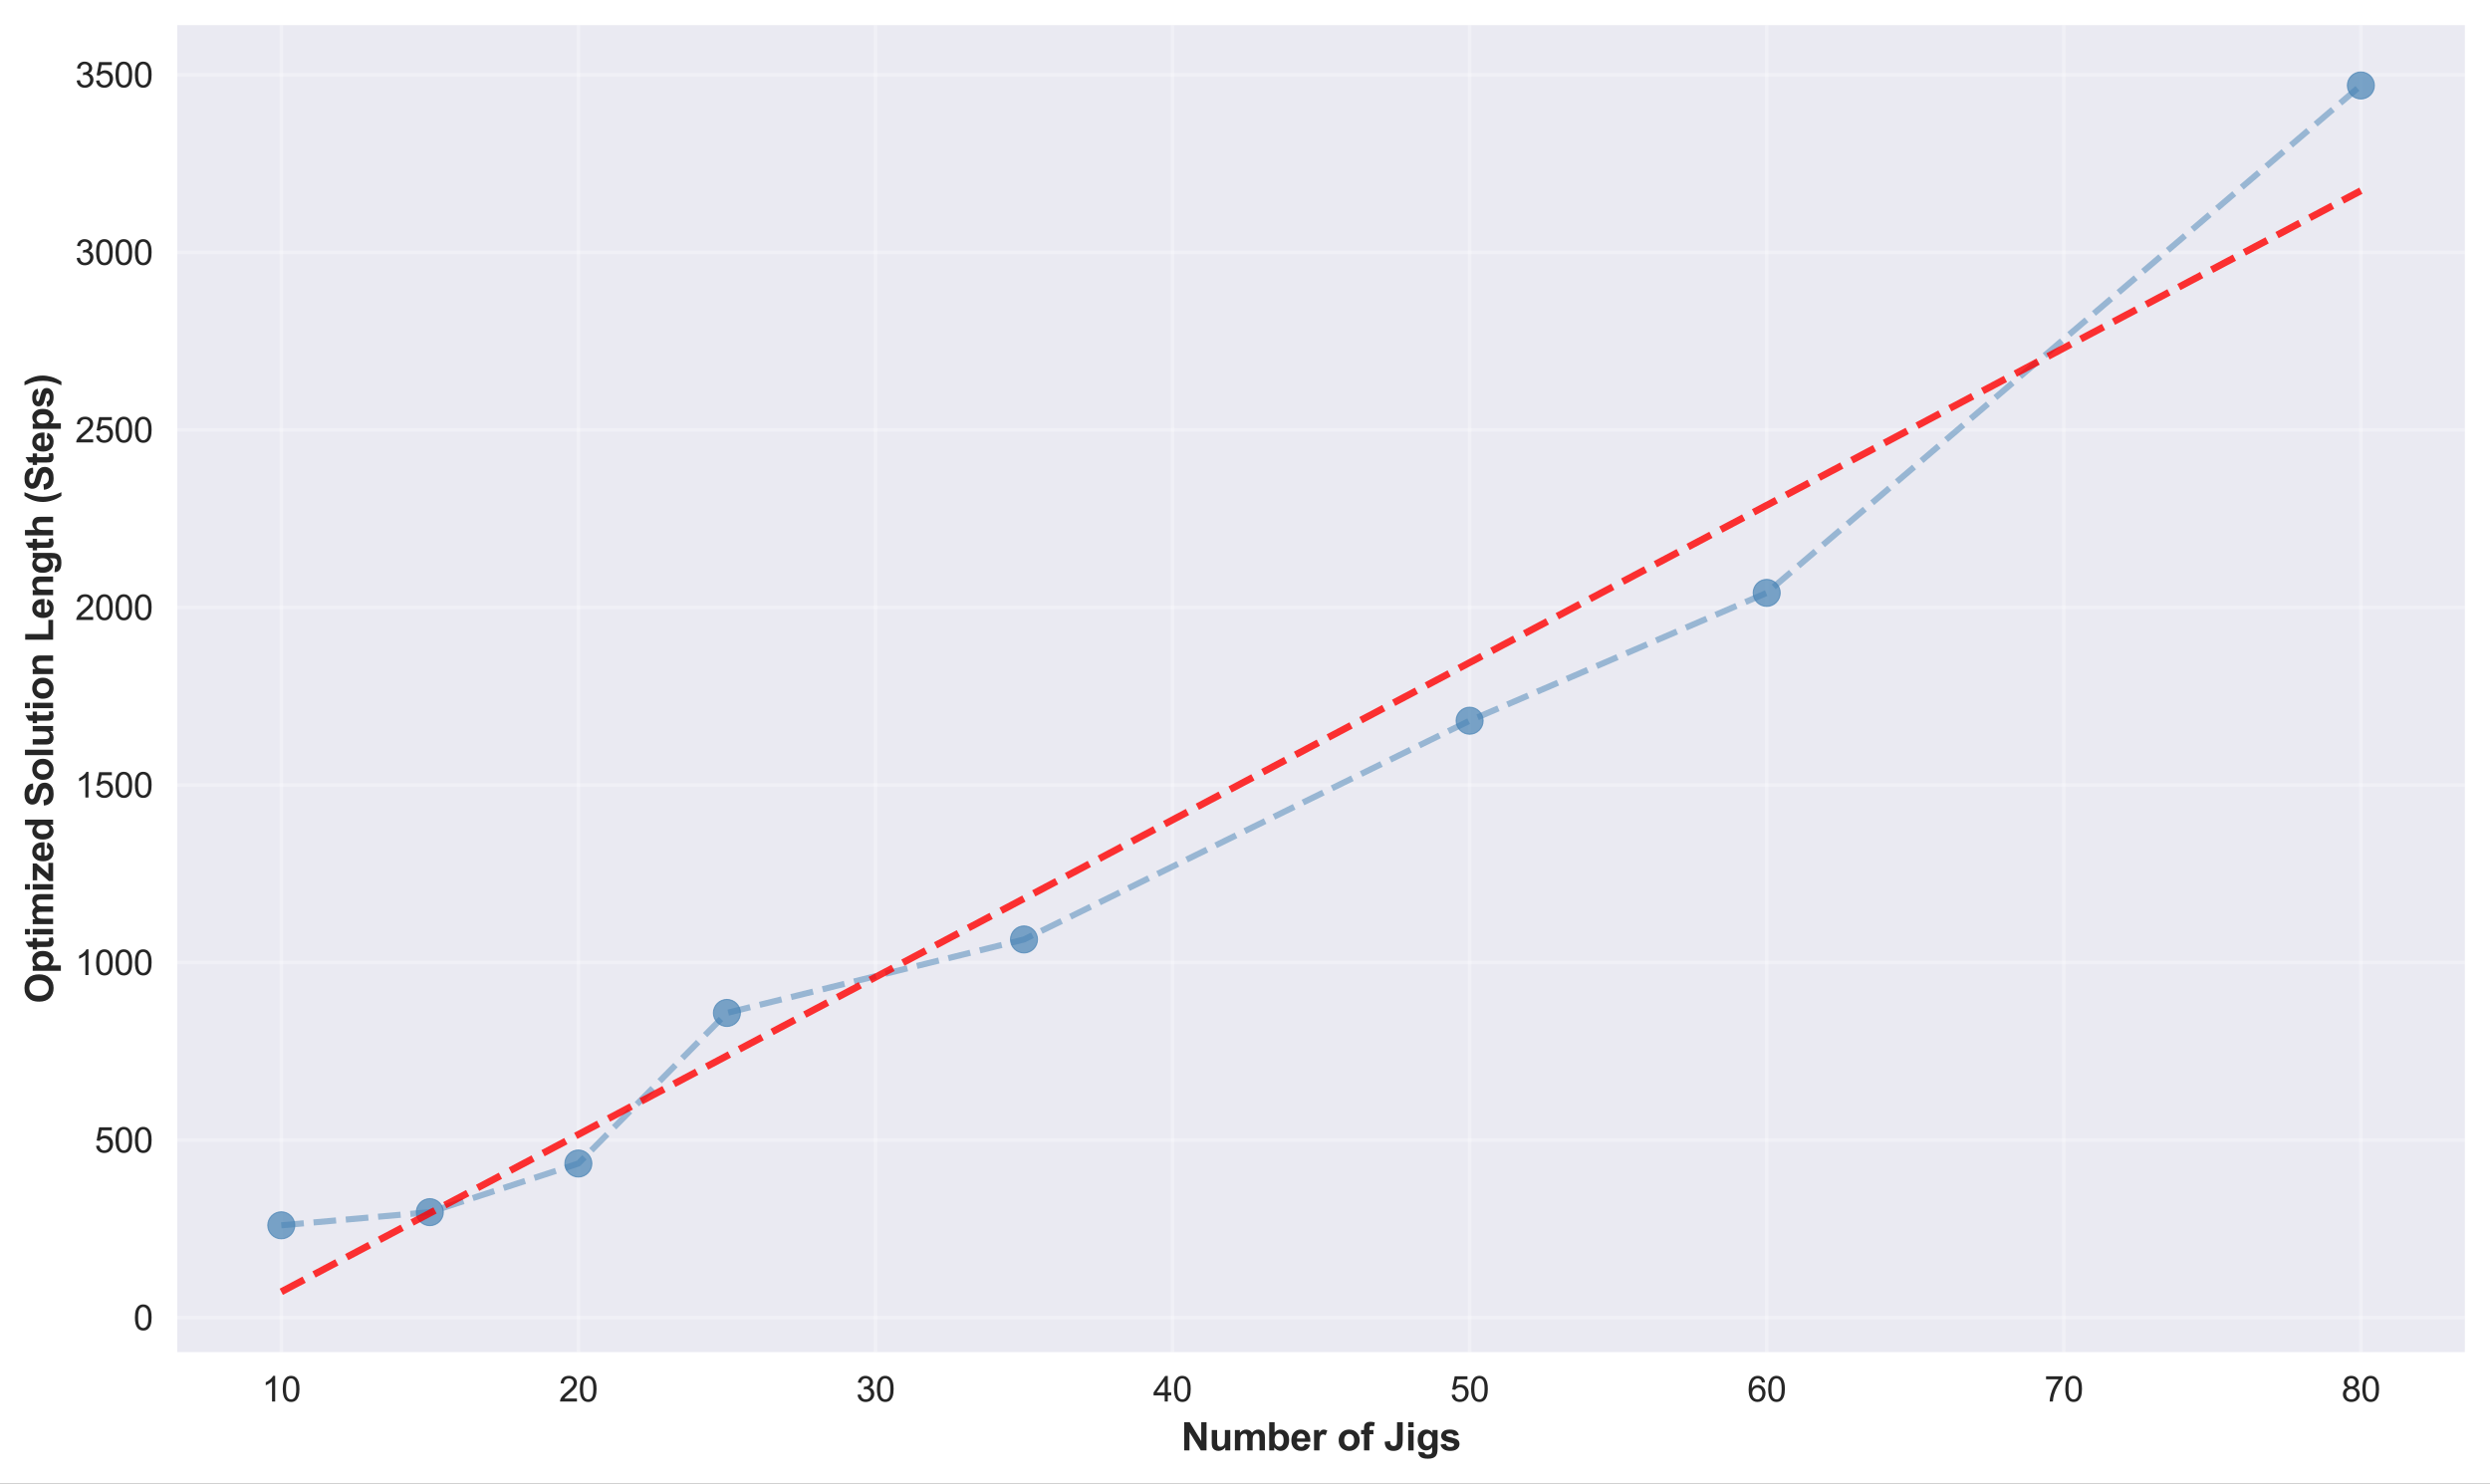<svg width="950.622" height="566.438" viewBox="0 0 712.967 424.828" xmlns="http://www.w3.org/2000/svg" xmlns:xlink="http://www.w3.org/1999/xlink" stroke-linejoin="round" overflow="hidden"><rect x="0" y="0" width="712.967" height="424.828" fill="#333333" stroke="none"/><defs></defs><defs><clipPath id="p48a4453441"><rect x="50.767" y="7.2" width="655" height="379.96"/></clipPath></defs><g id="figure_1"><g id="patch_1"><path d="M0 424.828 712.967 424.828 712.967 0 0 0Z" fill="#FFFFFF"/></g><g id="axes_1"><g id="patch_2"><path d="M50.767 387.16 705.767 387.16 705.767 7.2 50.767 7.2Z" fill="#EAEAF2"/></g><g id="matplotlib.axis_1"><g id="xtick_1"><g id="line2d_1"><path d="M80.539 387.16 80.539 7.2" stroke="#FFFFFF" stroke-linecap="round" stroke-opacity="0.3" fill="none" clip-path="url(#p48a4453441)"/></g><g id="line2d_2"></g><g id="text_1"><g fill="#262626" transform="matrix(0.1 0 0 -0.1 74.978 401.318)"><defs><path d="M2384 0 1822 0 1822 3584C1686.67 3455.33 1509 3326.33 1289 3197 1069 3067.67 871.667 2970.67 697 2906L697 3450C1011.67 3598 1286.67 3777 1522 3987 1757.33 4197.67 1924 4402 2022 4600L2384 4600 2384 0Z" id="ArialMT-31" transform="scale(0.016 0.016)"/><path d="M266 2259C266 2801 321.667 3237 433 3567 544.333 3897.67 709.667 4152.33 929 4331 1149 4510.33 1425.67 4600 1759 4600 2005 4600 2220.67 4550.33 2406 4451 2591.33 4352.33 2744.33 4209.67 2865 4023 2986.33 3837 3081.33 3610 3150 3342 3218.67 3074.67 3253 2713.67 3253 2259 3253 1721.67 3197.67 1288 3087 958 2977 628 2812 372.667 2592 192 2372.67 12 2095-78 1759-78 1317.67-78 971 80.333 719 397 417 778.333 266 1399 266 2259ZM844 2259C844 1507 932 1006.33 1108 757 1284 508.333 1501 384 1759 384 2017.67 384 2235 509 2411 759 2587 1009 2675 1509 2675 2259 2675 3013.67 2587 3514.67 2411 3762 2235 4010 2015.67 4134 1753 4134 1495 4134 1288.67 4024.67 1134 3806 940.667 3527.33 844 3011.67 844 2259Z" id="ArialMT-30" transform="scale(0.016 0.016)"/></defs><use width="100%" height="100%" xlink:href="#ArialMT-31"></use><use width="100%" height="100%" xlink:href="#ArialMT-30" transform="translate(55.615 0)"></use></g></g></g><g id="xtick_2"><g id="line2d_3"><path d="M165.604 387.16 165.604 7.2" stroke="#FFFFFF" stroke-linecap="round" stroke-opacity="0.3" fill="none" clip-path="url(#p48a4453441)"/></g><g id="line2d_4"></g><g id="text_2"><g fill="#262626" transform="matrix(0.1 0 0 -0.1 160.043 401.318)"><defs><path d="M3222 541 3222 0 194 0C190 135.333 211.667 265.667 259 391 336.333 597 459.667 800 629 1000 799 1200 1044.67 1431.33 1366 1694 1864 2102 2200.33 2425.33 2375 2664 2550.33 2902.67 2638 3128.33 2638 3341 2638 3563.67 2558 3751.33 2398 3904 2238.67 4057.33 2031 4134 1775 4134 1504.33 4134 1287.67 4052.67 1125 3890 962.333 3728 880 3503.33 878 3216L300 3275C339.333 3706.33 488 4035 746 4261 1004.67 4487 1352 4600 1788 4600 2227.33 4600 2575 4478 2831 4234 3087.67 3990.67 3216 3688.67 3216 3328 3216 3144.67 3178.33 2964.33 3103 2787 3028.33 2610.33 2904 2424 2730 2228 2556 2032 2267 1763.33 1863 1422 1525 1138.67 1308 946.333 1212 845 1116.67 744.333 1037.67 643 975 541L3222 541Z" id="ArialMT-32" transform="scale(0.016 0.016)"/></defs><use width="100%" height="100%" xlink:href="#ArialMT-32"></use><use width="100%" height="100%" xlink:href="#ArialMT-30" transform="translate(55.615 0)"></use></g></g></g><g id="xtick_3"><g id="line2d_5"><path d="M250.669 387.16 250.669 7.2" stroke="#FFFFFF" stroke-linecap="round" stroke-opacity="0.3" fill="none" clip-path="url(#p48a4453441)"/></g><g id="line2d_6"></g><g id="text_3"><g fill="#262626" transform="matrix(0.1 0 0 -0.1 245.108 401.318)"><defs><path d="M269 1209 831 1284C895.667 965.333 1005.67 735.667 1161 595 1316.33 454.333 1505.33 384 1728 384 1992.67 384 2216 475.667 2398 659 2580.67 842.333 2672 1069.67 2672 1341 2672 1599 2587.67 1811.67 2419 1979 2250.33 2147 2035.67 2231 1775 2231 1669 2231 1536.67 2210.33 1378 2169L1441 2663C1478.33 2658.33 1508.33 2656 1531 2656 1771 2656 1986.67 2718.33 2178 2843 2370 2968.33 2466 3161.33 2466 3422 2466 3628 2396 3798.67 2256 3934 2116.67 4070 1936.67 4138 1716 4138 1497.33 4138 1315 4069 1169 3931 1023 3793.67 929.333 3587.67 888 3313L325 3413C393.667 3789.67 549.667 4081.67 793 4289 1037 4496.33 1340.33 4600 1703 4600 1953 4600 2183 4546.33 2393 4439 2603.67 4331.67 2764.67 4185.33 2876 4000 2988 3814.67 3044 3617.67 3044 3409 3044 3211.67 2990.67 3031.67 2884 2869 2778 2706.33 2621 2577 2413 2481 2683.67 2419 2894 2289.33 3044 2092 3194 1895.33 3269 1649 3269 1353 3269 953 3123 614 2831 336 2539.67 58 2171-81 1725-81 1323-81 989 38.667 723 278 457.667 518 306.333 828.333 269 1209Z" id="ArialMT-33" transform="scale(0.016 0.016)"/></defs><use width="100%" height="100%" xlink:href="#ArialMT-33"></use><use width="100%" height="100%" xlink:href="#ArialMT-30" transform="translate(55.615 0)"></use></g></g></g><g id="xtick_4"><g id="line2d_7"><path d="M335.734 387.16 335.734 7.2" stroke="#FFFFFF" stroke-linecap="round" stroke-opacity="0.3" fill="none" clip-path="url(#p48a4453441)"/></g><g id="line2d_8"></g><g id="text_4"><g fill="#262626" transform="matrix(0.1 0 0 -0.1 330.173 401.318)"><defs><path d="M2069 0 2069 1097 81 1097 81 1613 2172 4581 2631 4581 2631 1613 3250 1613 3250 1097 2631 1097 2631 0 2069 0ZM2069 1613 2069 3678 634 1613 2069 1613Z" id="ArialMT-34" transform="scale(0.016 0.016)"/></defs><use width="100%" height="100%" xlink:href="#ArialMT-34"></use><use width="100%" height="100%" xlink:href="#ArialMT-30" transform="translate(55.615 0)"></use></g></g></g><g id="xtick_5"><g id="line2d_9"><path d="M420.799 387.16 420.799 7.2" stroke="#FFFFFF" stroke-linecap="round" stroke-opacity="0.3" fill="none" clip-path="url(#p48a4453441)"/></g><g id="line2d_10"></g><g id="text_5"><g fill="#262626" transform="matrix(0.1 0 0 -0.1 415.238 401.318)"><defs><path d="M266 1200 856 1250C900 962.667 1001.67 746.333 1161 601 1320.33 456.333 1512.67 384 1738 384 2008.67 384 2237.67 486 2425 690 2612.33 894.667 2706 1165.67 2706 1503 2706 1823.67 2616 2076.67 2436 2262 2256 2448 2020 2541 1728 2541 1546.67 2541 1383 2499.67 1237 2417 1091.67 2335 977.333 2228.33 894 2097L366 2166 809 4519 3088 4519 3088 3981 1259 3981 1013 2750C1287.67 2942 1576 3038 1878 3038 2278 3038 2615.33 2899.33 2890 2622 3165.33 2344.67 3303 1988.33 3303 1553 3303 1138.33 3182.33 780 2941 478 2647 107.333 2246-78 1738-78 1321.33-78 981 38.667 717 272 453.667 505.333 303.333 814.667 266 1200Z" id="ArialMT-35" transform="scale(0.016 0.016)"/></defs><use width="100%" height="100%" xlink:href="#ArialMT-35"></use><use width="100%" height="100%" xlink:href="#ArialMT-30" transform="translate(55.615 0)"></use></g></g></g><g id="xtick_6"><g id="line2d_11"><path d="M505.864 387.16 505.864 7.2" stroke="#FFFFFF" stroke-linecap="round" stroke-opacity="0.3" fill="none" clip-path="url(#p48a4453441)"/></g><g id="line2d_12"></g><g id="text_6"><g fill="#262626" transform="matrix(0.1 0 0 -0.1 500.303 401.318)"><defs><path d="M3184 3459 2625 3416C2575 3636.67 2504.33 3797 2413 3897 2260.33 4057.67 2072.67 4138 1850 4138 1670.67 4138 1513.33 4088 1378 3988 1201.33 3858.67 1061.67 3670 959 3422 857 3174 804 2821 800 2363 935.333 2569 1101 2722 1297 2822 1493 2922 1698.33 2972 1913 2972 2287.67 2972 2606.67 2834 2870 2558 3134 2282 3266 1925.33 3266 1488 3266 1200 3204 932.667 3080 686 2956 439.333 2785.67 250.333 2569 119 2352.33-12.333 2106.33-78 1831-78 1362.33-78 980 94.333 684 439 388.667 783.667 241 1352 241 2144 241 3029.33 404.333 3673 731 4075 1016.33 4425 1400.67 4600 1884 4600 2244.67 4600 2540 4499 2770 4297 3000.67 4095 3138.67 3815.67 3184 3459ZM888 1484C888 1290.67 929 1105.33 1011 928 1093 751.333 1208 616.333 1356 523 1504 430.333 1659.33 384 1822 384 2059.33 384 2263.33 479.667 2434 671 2605.33 863 2691 1123.67 2691 1453 2691 1769.67 2606.33 2019 2437 2201 2268.33 2383.67 2056 2475 1800 2475 1546 2475 1330.33 2383.67 1153 2201 976.333 2019 888 1780 888 1484Z" id="ArialMT-36" transform="scale(0.016 0.016)"/></defs><use width="100%" height="100%" xlink:href="#ArialMT-36"></use><use width="100%" height="100%" xlink:href="#ArialMT-30" transform="translate(55.615 0)"></use></g></g></g><g id="xtick_7"><g id="line2d_13"><path d="M590.929 387.16 590.929 7.2" stroke="#FFFFFF" stroke-linecap="round" stroke-opacity="0.3" fill="none" clip-path="url(#p48a4453441)"/></g><g id="line2d_14"></g><g id="text_7"><g fill="#262626" transform="matrix(0.1 0 0 -0.1 585.368 401.318)"><defs><path d="M303 3981 303 4522 3269 4522 3269 4084C2977 3774 2687.67 3361.67 2401 2847 2115 2332.33 1894 1803 1738 1259 1625.33 875.667 1553.33 456 1522 0L944 0C950 360.667 1020.67 796 1156 1306 1291.33 1816.67 1485.67 2309 1739 2783 1992.33 3257 2261.67 3656.33 2547 3981L303 3981Z" id="ArialMT-37" transform="scale(0.016 0.016)"/></defs><use width="100%" height="100%" xlink:href="#ArialMT-37"></use><use width="100%" height="100%" xlink:href="#ArialMT-30" transform="translate(55.615 0)"></use></g></g></g><g id="xtick_8"><g id="line2d_15"><path d="M675.994 387.16 675.994 7.2" stroke="#FFFFFF" stroke-linecap="round" stroke-opacity="0.3" fill="none" clip-path="url(#p48a4453441)"/></g><g id="line2d_16"></g><g id="text_8"><g fill="#262626" transform="matrix(0.1 0 0 -0.1 670.433 401.318)"><defs><path d="M1131 2484C897.667 2570 724.667 2692 612 2850 500 3008.67 444 3198.33 444 3419 444 3752.33 563.667 4032.33 803 4259 1043 4486.33 1361.67 4600 1759 4600 2159 4600 2481 4483.67 2725 4251 2969 4019 3091 3736.33 3091 3403 3091 3190.33 3035 3005.33 2923 2848 2811.67 2691.33 2642.67 2570 2416 2484 2697.33 2392.67 2911.33 2244.67 3058 2040 3204.67 1836 3278 1592.33 3278 1309 3278 917.667 3139.33 588.667 2862 322 2585.33 55.333 2221-78 1769-78 1317-78 952.333 55.667 675 323 397.667 591 259 925 259 1325 259 1623 334.667 1872.33 486 2073 637.333 2274.33 852.333 2411.33 1131 2484ZM1019 3438C1019 3221.33 1088.67 3044 1228 2906 1368 2768.67 1549.33 2700 1772 2700 1988.67 2700 2166.33 2768 2305 2904 2443.67 3040.67 2513 3208 2513 3406 2513 3612.67 2441.33 3786.33 2298 3927 2155.33 4067.67 1978 4138 1766 4138 1551.33 4138 1373 4069 1231 3931 1089.67 3793.67 1019 3629.33 1019 3438ZM838 1322C838 1161.33 876 1006 952 856 1028 706 1141 589.667 1291 507 1441 425 1602.33 384 1775 384 2043.67 384 2265.33 470.333 2440 643 2615.33 816.333 2703 1036.33 2703 1303 2703 1573.67 2613 1797.67 2433 1975 2253 2152.33 2027.33 2241 1756 2241 1491.33 2241 1272 2153.33 1098 1978 924.667 1803.33 838 1584.67 838 1322Z" id="ArialMT-38" transform="scale(0.016 0.016)"/></defs><use width="100%" height="100%" xlink:href="#ArialMT-38"></use><use width="100%" height="100%" xlink:href="#ArialMT-30" transform="translate(55.615 0)"></use></g></g></g><g id="text_9"><g fill="#262626" transform="matrix(0.11 0 0 -0.11 338.235 415.313)"><defs><path d="M475 0 475 4581 1375 4581 3250 1522 3250 4581 4109 4581 4109 0 3181 0 1334 2988 1334 0 475 0Z" id="Arial-BoldMT-4e" transform="scale(0.016 0.016)"/><path d="M2644 0 2644 497C2523.33 319.667 2364.33 180 2167 78 1970.33-24 1762.67-75 1544-75 1320.67-75 1120.33-26 943 72 766.333 170 638.333 307.333 559 484 480.333 661.333 441 906.333 441 1219L441 3319 1319 3319 1319 1794C1319 1327.33 1335 1041.33 1367 936 1399.67 830.667 1458.67 747.333 1544 686 1629.33 624.667 1737.67 594 1869 594 2019 594 2153.33 635 2272 717 2390.67 799.667 2471.67 901.667 2515 1023 2559 1145 2581 1443.67 2581 1919L2581 3319 3459 3319 3459 0 2644 0Z" id="Arial-BoldMT-75" transform="scale(0.016 0.016)"/><path d="M394 3319 1203 3319 1203 2866C1493 3218 1838 3394 2238 3394 2450 3394 2634 3350 2790 3262 2946.67 3174.67 3075 3042.67 3175 2866 3321 3042.67 3478.33 3174.67 3647 3262 3815.67 3350 3996 3394 4188 3394 4431.33 3394 4637.33 3344.33 4806 3245 4974.67 3146.33 5100.67 3001 5184 2809 5244.67 2667.67 5275 2438.67 5275 2122L5275 0 4397 0 4397 1897C4397 2226.33 4366.67 2438.67 4306 2534 4224.67 2659.33 4099.67 2722 3931 2722 3808.33 2722 3692.67 2684.33 3584 2609 3476 2534.33 3398 2424.67 3350 2280 3302 2135.33 3278 1906.67 3278 1594L3278 0 2400 0 2400 1819C2400 2141.67 2384.33 2349.67 2353 2443 2321.67 2537 2273 2607 2207 2653 2141.67 2699 2053 2722 1941 2722 1805.67 2722 1683.67 2685.33 1575 2612 1467 2539.33 1389.33 2434.33 1342 2297 1295.33 2159.67 1272 1931.67 1272 1613L1272 0 394 0 394 3319Z" id="Arial-BoldMT-6d" transform="scale(0.016 0.016)"/><path d="M422 0 422 4581 1300 4581 1300 2931C1570.67 3239.67 1891.67 3394 2263 3394 2667 3394 3001.33 3247.67 3266 2955 3530.67 2662.33 3663 2242 3663 1694 3663 1127.33 3528 690.667 3258 384 2988 78 2660.33-75 2275-75 2085.67-75 1898.67-27.667 1714 67 1530 161.667 1371.33 302 1238 488L1238 0 422 0ZM1294 1731C1294 1387.67 1348 1133.67 1456 969 1608 735.667 1810.33 619 2063 619 2256.33 619 2421.33 701.667 2558 867 2694.67 1033 2763 1294 2763 1650 2763 2029.33 2694 2302.67 2556 2470 2418.67 2638 2242.67 2722 2028 2722 1818 2722 1643 2640 1503 2476 1363.67 2312.67 1294 2064.33 1294 1731Z" id="Arial-BoldMT-62" transform="scale(0.016 0.016)"/><path d="M2381 1056 3256 909C3144 588.333 2966.33 344 2723 176 2480.33 8.667 2177-75 1813-75 1235.67-75 808.333 113.667 531 491 312.333 793 203 1174 203 1634 203 2184 346.667 2614.67 634 2926 922 3238 1285.67 3394 1725 3394 2219 3394 2608.67 3231 2894 2905 3179.33 2579 3315.67 2079.33 3303 1406L1103 1406C1109.67 1146 1180.67 943.333 1316 798 1451.33 653.333 1620 581 1822 581 1959.33 581 2074.67 618.333 2168 693 2262 768.333 2333 889.333 2381 1056ZM2431 1944C2425 2198 2359.33 2391 2234 2523 2109.33 2655.67 1957.33 2722 1778 2722 1586.67 2722 1428.33 2652.33 1303 2513 1178.33 2373 1117 2183.33 1119 1944L2431 1944Z" id="Arial-BoldMT-65" transform="scale(0.016 0.016)"/><path d="M1300 0 422 0 422 3319 1238 3319 1238 2847C1377.33 3069.67 1502.67 3216.33 1614 3287 1725.33 3358.33 1852 3394 1994 3394 2194 3394 2386.67 3338.67 2572 3228L2300 2463C2152 2558.33 2014.67 2606 1888 2606 1764.67 2606 1660.33 2572 1575 2504 1489.67 2436.67 1422.33 2314.33 1373 2137 1324.33 1960.33 1300 1589.67 1300 1025L1300 0Z" id="Arial-BoldMT-72" transform="scale(0.016 0.016)"/><path d="" id="Arial-BoldMT-20" transform="scale(0.016 0.016)"/><path d="M256 1706C256 1998 328 2280.33 472 2553 616 2826.33 819.667 3034.67 1083 3178 1346.33 3322 1640.67 3394 1966 3394 2468 3394 2879.33 3231 3200 2905 3520.67 2579 3681 2167 3681 1669 3681 1167 3519 750.667 3195 420 2871 90 2463.33-75 1972-75 1668-75 1378-6.333 1102 131 826 269 616 470.667 472 736 328 1001.33 256 1324.67 256 1706ZM1156 1659C1156 1330.33 1234 1078.33 1390 903 1546.67 728.333 1739.67 641 1969 641 2198.33 641 2390.33 728.333 2545 903 2700.33 1078.33 2778 1332.67 2778 1666 2778 1990.67 2700.33 2240.33 2545 2415 2390.33 2590.33 2198.33 2678 1969 2678 1739.67 2678 1546.67 2590.33 1390 2415 1234 2240.33 1156 1988.33 1156 1659Z" id="Arial-BoldMT-6f" transform="scale(0.016 0.016)"/><path d="M75 3319 563 3319 563 3569C563 3848.33 592.667 4056.67 652 4194 711.333 4331.33 820.667 4443 980 4529 1139.33 4615.67 1340.67 4659 1584 4659 1834 4659 2079 4621.67 2319 4547L2200 3934C2060.67 3967.33 1926.33 3984 1797 3984 1669.67 3984 1578.33 3954.33 1523 3895 1468.33 3835.67 1441 3721.67 1441 3553L1441 3319 2097 3319 2097 2628 1441 2628 1441 0 563 0 563 2628 75 2628 75 3319Z" id="Arial-BoldMT-66" transform="scale(0.016 0.016)"/><path d="M2119 4581 3041 4581 3041 1681C3041 1302.33 3007.67 1010.67 2941 806 2851 539.333 2688.33 325.333 2453 164 2217.67 2.667 1907.33-78 1522-78 1070-78 722 48.333 478 301 234.667 554.333 111.667 926 109 1416L981 1516C991.667 1253.33 1030.33 1067.67 1097 959 1197 795 1349 713 1553 713 1759.67 713 1905.67 771.667 1991 889 2076.33 1007 2119 1251.33 2119 1622L2119 4581Z" id="Arial-BoldMT-4a" transform="scale(0.016 0.016)"/><path d="M459 3769 459 4581 1338 4581 1338 3769 459 3769ZM459 0 459 3319 1338 3319 1338 0 459 0Z" id="Arial-BoldMT-69" transform="scale(0.016 0.016)"/><path d="M378-219 1381-341C1397.67-457.667 1436.33-537.667 1497-581 1580.33-643.667 1711.67-675 1891-675 2119.67-675 2291.33-640.667 2406-572 2483.33-526 2541.67-452 2581-350 2608.33-277.333 2622-143 2622 53L2622 538C2359.33 179.333 2028 0 1628 0 1182 0 829 188.667 569 566 365 864 263 1234.67 263 1678 263 2234.67 396.667 2659.67 664 2953 932 3247 1265 3394 1663 3394 2073 3394 2411.33 3213.67 2678 2853L2678 3319 3500 3319 3500 341C3500-51 3467.67-343.667 3403-537 3338.33-731 3247.67-883 3131-993 3014.33-1103.67 2858.67-1190.33 2664-1253 2469.33-1315.67 2223-1347 1925-1347 1362.33-1347 963.333-1250.67 728-1058 492.667-865.333 375-621 375-325 375-295.667 376-260.333 378-219ZM1163 1728C1163 1376 1231 1118 1367 954 1503.67 790.667 1672 709 1872 709 2086.67 709 2268 793 2416 961 2564 1129 2638 1377.33 2638 1706 2638 2050 2567 2305.33 2425 2472 2283.67 2638.67 2104.67 2722 1888 2722 1677.33 2722 1503.67 2640 1367 2476 1231 2312.67 1163 2063.33 1163 1728Z" id="Arial-BoldMT-67" transform="scale(0.016 0.016)"/><path d="M150 947 1031 1081C1069 910.333 1145 780.667 1259 692 1373.67 603.333 1534.33 559 1741 559 1967.67 559 2138.33 600.667 2253 684 2330.33 742.667 2369 821 2369 919 2369 985.667 2348 1040.67 2306 1084 2262.67 1126 2165 1164.67 2013 1200 1304.33 1356 855.333 1498.67 666 1628 403.333 1807.33 272 2056.33 272 2375 272 2662.33 385.333 2904 612 3100 839.333 3296 1191.67 3394 1669 3394 2123 3394 2460.33 3320 2681 3172 2902.33 3024 3054.67 2805.33 3138 2516L2309 2363C2273.67 2491.67 2206.33 2590.33 2107 2659 2008.33 2728.33 1867.33 2763 1684 2763 1453.33 2763 1288 2730.67 1188 2666 1121.33 2620 1088 2560.67 1088 2488 1088 2425.33 1117 2372 1175 2328 1254.33 2270 1527.67 2187.67 1995 2081 2463 1975 2789.67 1845 2975 1691 3158.33 1534.33 3250 1316.67 3250 1038 3250 733.333 3123 471.667 2869 253 2615 34.333 2239-75 1741-75 1289-75 931 16.667 667 200 403.667 383.333 231.333 632.333 150 947Z" id="Arial-BoldMT-73" transform="scale(0.016 0.016)"/></defs><use width="100%" height="100%" xlink:href="#Arial-BoldMT-4e"></use><use width="100%" height="100%" xlink:href="#Arial-BoldMT-75" transform="translate(72.217 0)"></use><use width="100%" height="100%" xlink:href="#Arial-BoldMT-6d" transform="translate(133.301 0)"></use><use width="100%" height="100%" xlink:href="#Arial-BoldMT-62" transform="translate(222.217 0)"></use><use width="100%" height="100%" xlink:href="#Arial-BoldMT-65" transform="translate(283.301 0)"></use><use width="100%" height="100%" xlink:href="#Arial-BoldMT-72" transform="translate(338.916 0)"></use><use width="100%" height="100%" xlink:href="#Arial-BoldMT-20" transform="translate(377.832 0)"></use><use width="100%" height="100%" xlink:href="#Arial-BoldMT-6f" transform="translate(405.615 0)"></use><use width="100%" height="100%" xlink:href="#Arial-BoldMT-66" transform="translate(466.699 0)"></use><use width="100%" height="100%" xlink:href="#Arial-BoldMT-20" transform="translate(500 0)"></use><use width="100%" height="100%" xlink:href="#Arial-BoldMT-4a" transform="translate(527.783 0)"></use><use width="100%" height="100%" xlink:href="#Arial-BoldMT-69" transform="translate(583.398 0)"></use><use width="100%" height="100%" xlink:href="#Arial-BoldMT-67" transform="translate(611.182 0)"></use><use width="100%" height="100%" xlink:href="#Arial-BoldMT-73" transform="translate(672.266 0)"></use></g></g></g><g id="matplotlib.axis_2"><g id="ytick_1"><g id="line2d_17"><path d="M50.767 377.286 705.767 377.286" stroke="#FFFFFF" stroke-linecap="round" stroke-opacity="0.3" fill="none" clip-path="url(#p48a4453441)"/></g><g id="line2d_18"></g><g id="text_10"><g fill="#262626" transform="matrix(0.1 0 0 -0.1 38.206 380.865)"><use width="100%" height="100%" xlink:href="#ArialMT-30"></use></g></g></g><g id="ytick_2"><g id="line2d_19"><path d="M50.767 326.448 705.767 326.448" stroke="#FFFFFF" stroke-linecap="round" stroke-opacity="0.3" fill="none" clip-path="url(#p48a4453441)"/></g><g id="line2d_20"></g><g id="text_11"><g fill="#262626" transform="matrix(0.1 0 0 -0.1 27.084 330.027)"><use width="100%" height="100%" xlink:href="#ArialMT-35"></use><use width="100%" height="100%" xlink:href="#ArialMT-30" transform="translate(55.615 0)"></use><use width="100%" height="100%" xlink:href="#ArialMT-30" transform="translate(111.23 0)"></use></g></g></g><g id="ytick_3"><g id="line2d_21"><path d="M50.767 275.61 705.767 275.61" stroke="#FFFFFF" stroke-linecap="round" stroke-opacity="0.3" fill="none" clip-path="url(#p48a4453441)"/></g><g id="line2d_22"></g><g id="text_12"><g fill="#262626" transform="matrix(0.1 0 0 -0.1 21.523 279.189)"><use width="100%" height="100%" xlink:href="#ArialMT-31"></use><use width="100%" height="100%" xlink:href="#ArialMT-30" transform="translate(55.615 0)"></use><use width="100%" height="100%" xlink:href="#ArialMT-30" transform="translate(111.23 0)"></use><use width="100%" height="100%" xlink:href="#ArialMT-30" transform="translate(166.846 0)"></use></g></g></g><g id="ytick_4"><g id="line2d_23"><path d="M50.767 224.772 705.767 224.772" stroke="#FFFFFF" stroke-linecap="round" stroke-opacity="0.3" fill="none" clip-path="url(#p48a4453441)"/></g><g id="line2d_24"></g><g id="text_13"><g fill="#262626" transform="matrix(0.1 0 0 -0.1 21.523 228.351)"><use width="100%" height="100%" xlink:href="#ArialMT-31"></use><use width="100%" height="100%" xlink:href="#ArialMT-35" transform="translate(55.615 0)"></use><use width="100%" height="100%" xlink:href="#ArialMT-30" transform="translate(111.23 0)"></use><use width="100%" height="100%" xlink:href="#ArialMT-30" transform="translate(166.846 0)"></use></g></g></g><g id="ytick_5"><g id="line2d_25"><path d="M50.767 173.935 705.767 173.935" stroke="#FFFFFF" stroke-linecap="round" stroke-opacity="0.3" fill="none" clip-path="url(#p48a4453441)"/></g><g id="line2d_26"></g><g id="text_14"><g fill="#262626" transform="matrix(0.1 0 0 -0.1 21.523 177.513)"><use width="100%" height="100%" xlink:href="#ArialMT-32"></use><use width="100%" height="100%" xlink:href="#ArialMT-30" transform="translate(55.615 0)"></use><use width="100%" height="100%" xlink:href="#ArialMT-30" transform="translate(111.23 0)"></use><use width="100%" height="100%" xlink:href="#ArialMT-30" transform="translate(166.846 0)"></use></g></g></g><g id="ytick_6"><g id="line2d_27"><path d="M50.767 123.097 705.767 123.097" stroke="#FFFFFF" stroke-linecap="round" stroke-opacity="0.3" fill="none" clip-path="url(#p48a4453441)"/></g><g id="line2d_28"></g><g id="text_15"><g fill="#262626" transform="matrix(0.1 0 0 -0.1 21.523 126.675)"><use width="100%" height="100%" xlink:href="#ArialMT-32"></use><use width="100%" height="100%" xlink:href="#ArialMT-35" transform="translate(55.615 0)"></use><use width="100%" height="100%" xlink:href="#ArialMT-30" transform="translate(111.23 0)"></use><use width="100%" height="100%" xlink:href="#ArialMT-30" transform="translate(166.846 0)"></use></g></g></g><g id="ytick_7"><g id="line2d_29"><path d="M50.767 72.259 705.767 72.259" stroke="#FFFFFF" stroke-linecap="round" stroke-opacity="0.3" fill="none" clip-path="url(#p48a4453441)"/></g><g id="line2d_30"></g><g id="text_16"><g fill="#262626" transform="matrix(0.1 0 0 -0.1 21.523 75.838)"><use width="100%" height="100%" xlink:href="#ArialMT-33"></use><use width="100%" height="100%" xlink:href="#ArialMT-30" transform="translate(55.615 0)"></use><use width="100%" height="100%" xlink:href="#ArialMT-30" transform="translate(111.23 0)"></use><use width="100%" height="100%" xlink:href="#ArialMT-30" transform="translate(166.846 0)"></use></g></g></g><g id="ytick_8"><g id="line2d_31"><path d="M50.767 21.421 705.767 21.421" stroke="#FFFFFF" stroke-linecap="round" stroke-opacity="0.3" fill="none" clip-path="url(#p48a4453441)"/></g><g id="line2d_32"></g><g id="text_17"><g fill="#262626" transform="matrix(0.1 0 0 -0.1 21.523 25)"><use width="100%" height="100%" xlink:href="#ArialMT-33"></use><use width="100%" height="100%" xlink:href="#ArialMT-35" transform="translate(55.615 0)"></use><use width="100%" height="100%" xlink:href="#ArialMT-30" transform="translate(111.23 0)"></use><use width="100%" height="100%" xlink:href="#ArialMT-30" transform="translate(166.846 0)"></use></g></g></g><g id="text_18"><g fill="#262626" transform="matrix(6.73556e-18 -0.11 -0.11 -6.73556e-18 15.208 287.306)"><defs><path d="M278 2263C278 2729.67 348 3121.33 488 3438 592 3671.33 734 3880.67 914 4066 1094 4251.33 1291.33 4388.67 1506 4478 1791.33 4598.67 2120.67 4659 2494 4659 3168.67 4659 3708.67 4449.67 4114 4031 4519.33 3612.33 4722 3030 4722 2284 4722 1544.67 4521 966 4119 548 3717 130.667 3179.33-78 2506-78 1824.67-78 1283 129.667 881 545 479 961 278 1533.67 278 2263ZM1231 2294C1231 1775.33 1350.67 1382 1590 1114 1830 846.667 2134.33 713 2503 713 2871.67 713 3174.33 845.667 3411 1111 3647.67 1376.33 3766 1774.67 3766 2306 3766 2831.33 3650.67 3223 3420 3481 3190 3739.67 2884.33 3869 2503 3869 2121.67 3869 1814.33 3738 1581 3476 1347.67 3214.67 1231 2820.67 1231 2294Z" id="Arial-BoldMT-4f" transform="scale(0.016 0.016)"/><path d="M434 3319 1253 3319 1253 2831C1359.67 2997.67 1503.33 3133 1684 3237 1865.33 3341.67 2066.67 3394 2288 3394 2673.33 3394 3000.33 3243 3269 2941 3537.67 2639 3672 2218 3672 1678 3672 1124 3536.33 693.333 3265 386 2994.33 78.667 2666.33-75 2281-75 2097.67-75 1931.33-38.667 1782 34 1633.33 107.333 1477 232.333 1313 409L1313-1263 434-1263 434 3319ZM1303 1716C1303 1342.67 1377 1067 1525 889 1673 711 1853.33 622 2066 622 2270 622 2439.67 703.667 2575 867 2710.33 1031 2778 1299.33 2778 1672 2778 2020 2708 2278.33 2568 2447 2428.67 2615.67 2256 2700 2050 2700 1835.33 2700 1657 2617 1515 2451 1373.67 2285.67 1303 2040.67 1303 1716Z" id="Arial-BoldMT-70" transform="scale(0.016 0.016)"/><path d="M1981 3319 1981 2619 1381 2619 1381 1281C1381 1010.33 1386.67 852.667 1398 808 1410 763.333 1436.33 726.333 1477 697 1517.67 667.667 1567 653 1625 653 1706.33 653 1824 681.333 1978 738L2053 56C1849-31.333 1617.67-75 1359-75 1201-75 1058.33-48.667 931 4 804.333 57.333 711.333 126.333 652 211 592.667 295.667 551.333 409.667 528 553 509.333 655 500 861.333 500 1172L500 2619 97 2619 97 3319 500 3319 500 3978 1381 4491 1381 3319 1981 3319Z" id="Arial-BoldMT-74" transform="scale(0.016 0.016)"/><path d="M106 0 106 684 1350 2113C1554 2346.33 1705 2511.67 1803 2609 1701 2603 1566.67 2599 1400 2597L228 2591 228 3319 2972 3319 2972 2697 1703 1234 1256 750C1500 764.667 1651 772 1709 772L3069 772 3069 0 106 0Z" id="Arial-BoldMT-7a" transform="scale(0.016 0.016)"/><path d="M3503 0 2688 0 2688 488C2552 298 2391.67 156.667 2207 64 2023-28.667 1837.33-75 1650-75 1268.67-75 942 78.667 670 386 398.667 693.333 263 1122 263 1672 263 2234.67 395 2662.33 659 2955 923.667 3247.67 1258.33 3394 1663 3394 2033.67 3394 2354.33 3239.67 2625 2931L2625 4581 3503 4581 3503 0ZM1159 1731C1159 1377 1208 1121 1306 963 1448 733.667 1646 619 1900 619 2102 619 2273.67 704.667 2415 876 2557 1048 2628 1305 2628 1647 2628 2028.33 2559.33 2302.67 2422 2470 2284.67 2638 2108.67 2722 1894 2722 1685.33 2722 1510.67 2639 1370 2473 1229.33 2307.67 1159 2060.33 1159 1731Z" id="Arial-BoldMT-64" transform="scale(0.016 0.016)"/><path d="M231 1491 1131 1578C1185.67 1276 1295.67 1054 1461 912 1626.33 770.667 1849.67 700 2131 700 2429 700 2653.33 763 2804 889 2955.33 1015 3031 1162.33 3031 1331 3031 1439.67 2999.33 1532 2936 1608 2872.67 1684 2761.67 1750 2603 1806 2495 1844 2248.33 1910.67 1863 2006 1367 2129.33 1019 2280.33 819 2459 537.667 2711.67 397 3019 397 3381 397 3614.33 463 3832.67 595 4036 727.667 4239.33 918.333 4394 1167 4500 1416.33 4606 1717 4659 2069 4659 2643.67 4659 3076.33 4533 3367 4281 3657.67 4029 3810.33 3692.67 3825 3272L2900 3231C2860.67 3466.33 2775.67 3635.67 2645 3739 2515 3842.33 2319.67 3894 2059 3894 1790.33 3894 1580 3838.67 1428 3728 1330 3657.33 1281 3562.67 1281 3444 1281 3335.33 1327 3242.67 1419 3166 1535.67 3068 1819 2965.67 2269 2859 2719 2753 3051.67 2643 3267 2529 3483 2415.67 3651.67 2260.67 3773 2064 3895 1867.33 3956 1624 3956 1334 3956 1072 3883 826.333 3737 597 3591.67 367.667 3385.67 197.333 3119 86 2852.33-25.333 2520-81 2122-81 1542.67-81 1097.67 52.667 787 320 477 588 291.667 978.333 231 1491Z" id="Arial-BoldMT-53" transform="scale(0.016 0.016)"/><path d="M459 0 459 4581 1338 4581 1338 0 459 0Z" id="Arial-BoldMT-6c" transform="scale(0.016 0.016)"/><path d="M3478 0 2600 0 2600 1694C2600 2052 2581.33 2283.67 2544 2389 2506.67 2494.33 2445.67 2576 2361 2634 2276.33 2692.67 2174.67 2722 2056 2722 1904 2722 1767.67 2680.33 1647 2597 1526.33 2513.67 1443.33 2403 1398 2265 1353.33 2127.67 1331 1873.67 1331 1503L1331 0 453 0 453 3319 1269 3319 1269 2831C1558.33 3206.33 1923 3394 2363 3394 2556.33 3394 2733 3359 2893 3289 3053.67 3219 3175 3129.67 3257 3021 3339.67 2913 3397 2790.33 3429 2653 3461.67 2515.67 3478 2319 3478 2063L3478 0Z" id="Arial-BoldMT-6e" transform="scale(0.016 0.016)"/><path d="M491 0 491 4544 1416 4544 1416 772 3716 772 3716 0 491 0Z" id="Arial-BoldMT-4c" transform="scale(0.016 0.016)"/><path d="M1334 4581 1334 2897C1617.33 3228.33 1956 3394 2350 3394 2552 3394 2734.33 3356.33 2897 3281 3059.67 3206.33 3182 3110.67 3264 2994 3346.67 2877.33 3403 2748 3433 2606 3463 2464.67 3478 2245 3478 1947L3478 0 2600 0 2600 1753C2600 2101 2583.33 2321.67 2550 2415 2516.67 2509 2457.67 2583.67 2373 2639 2289 2694.33 2183.33 2722 2056 2722 1910.67 2722 1780.67 2686.33 1666 2615 1551.33 2544.33 1467.33 2437.67 1414 2295 1360.67 2152.33 1334 1941.67 1334 1663L1334 0 456 0 456 4581 1334 4581Z" id="Arial-BoldMT-68" transform="scale(0.016 0.016)"/><path d="M1916-1347 1313-1347C993.667-865.667 750.667-365.667 584 153 417.333 671.667 334 1173.67 334 1659 334 2261.67 437.333 2831.67 644 3369 823.333 3835.67 1050.33 4265.67 1325 4659L1925 4659C1639.67 4028.33 1443.33 3491.33 1336 3048 1228.67 2605.33 1175 2136.33 1175 1641 1175 1299 1206.67 948.667 1270 590 1334 232 1421-108.333 1531-431 1604.33-643.667 1732.67-949 1916-1347Z" id="Arial-BoldMT-28" transform="scale(0.016 0.016)"/><path d="M216-1347C388.667-976.333 510.333-692 581-494 652.333-296 718-68 778 190 838.667 448.667 883.333 694 912 926 941.333 1158.67 956 1397 956 1641 956 2136.33 903 2605.33 797 3048 691 3491.33 495 4028.33 209 4659L806 4659C1120.67 4211.67 1365 3736.67 1539 3234 1713 2732 1800 2222.67 1800 1706 1800 1270.67 1731.33 804 1594 306 1437.33-252 1180-803 822-1347L216-1347Z" id="Arial-BoldMT-29" transform="scale(0.016 0.016)"/></defs><use width="100%" height="100%" xlink:href="#Arial-BoldMT-4f"></use><use width="100%" height="100%" xlink:href="#Arial-BoldMT-70" transform="translate(77.783 0)"></use><use width="100%" height="100%" xlink:href="#Arial-BoldMT-74" transform="translate(138.867 0)"></use><use width="100%" height="100%" xlink:href="#Arial-BoldMT-69" transform="translate(172.168 0)"></use><use width="100%" height="100%" xlink:href="#Arial-BoldMT-6d" transform="translate(199.951 0)"></use><use width="100%" height="100%" xlink:href="#Arial-BoldMT-69" transform="translate(288.867 0)"></use><use width="100%" height="100%" xlink:href="#Arial-BoldMT-7a" transform="translate(316.65 0)"></use><use width="100%" height="100%" xlink:href="#Arial-BoldMT-65" transform="translate(366.65 0)"></use><use width="100%" height="100%" xlink:href="#Arial-BoldMT-64" transform="translate(422.266 0)"></use><use width="100%" height="100%" xlink:href="#Arial-BoldMT-20" transform="translate(483.35 0)"></use><use width="100%" height="100%" xlink:href="#Arial-BoldMT-53" transform="translate(511.133 0)"></use><use width="100%" height="100%" xlink:href="#Arial-BoldMT-6f" transform="translate(577.832 0)"></use><use width="100%" height="100%" xlink:href="#Arial-BoldMT-6c" transform="translate(638.916 0)"></use><use width="100%" height="100%" xlink:href="#Arial-BoldMT-75" transform="translate(666.699 0)"></use><use width="100%" height="100%" xlink:href="#Arial-BoldMT-74" transform="translate(727.783 0)"></use><use width="100%" height="100%" xlink:href="#Arial-BoldMT-69" transform="translate(761.084 0)"></use><use width="100%" height="100%" xlink:href="#Arial-BoldMT-6f" transform="translate(788.867 0)"></use><use width="100%" height="100%" xlink:href="#Arial-BoldMT-6e" transform="translate(849.951 0)"></use><use width="100%" height="100%" xlink:href="#Arial-BoldMT-20" transform="translate(911.035 0)"></use><use width="100%" height="100%" xlink:href="#Arial-BoldMT-4c" transform="translate(938.818 0)"></use><use width="100%" height="100%" xlink:href="#Arial-BoldMT-65" transform="translate(999.902 0)"></use><use width="100%" height="100%" xlink:href="#Arial-BoldMT-6e" transform="translate(1055.52 0)"></use><use width="100%" height="100%" xlink:href="#Arial-BoldMT-67" transform="translate(1116.6 0)"></use><use width="100%" height="100%" xlink:href="#Arial-BoldMT-74" transform="translate(1177.69 0)"></use><use width="100%" height="100%" xlink:href="#Arial-BoldMT-68" transform="translate(1210.99 0)"></use><use width="100%" height="100%" xlink:href="#Arial-BoldMT-20" transform="translate(1272.07 0)"></use><use width="100%" height="100%" xlink:href="#Arial-BoldMT-28" transform="translate(1299.85 0)"></use><use width="100%" height="100%" xlink:href="#Arial-BoldMT-53" transform="translate(1333.15 0)"></use><use width="100%" height="100%" xlink:href="#Arial-BoldMT-74" transform="translate(1399.85 0)"></use><use width="100%" height="100%" xlink:href="#Arial-BoldMT-65" transform="translate(1433.15 0)"></use><use width="100%" height="100%" xlink:href="#Arial-BoldMT-70" transform="translate(1488.77 0)"></use><use width="100%" height="100%" xlink:href="#Arial-BoldMT-73" transform="translate(1549.85 0)"></use><use width="100%" height="100%" xlink:href="#Arial-BoldMT-29" transform="translate(1605.47 0)"></use></g></g></g><g id="PathCollection_1"><defs><path d="M0 3.873C1.027 3.873 2.012 3.465 2.739 2.739 3.465 2.012 3.873 1.027 3.873 0 3.873-1.027 3.465-2.012 2.739-2.739 2.012-3.465 1.027-3.873 0-3.873-1.027-3.873-2.012-3.465-2.739-2.739-3.465-2.012-3.873-1.027-3.873 0-3.873 1.027-3.465 2.012-2.739 2.739-2.012 3.465-1.027 3.873 0 3.873Z" id="maa222de4e4" stroke="#4682B4" stroke-width="0.3" stroke-opacity="0.7"/></defs><g clip-path="url(#p48a4453441)"><use x="80.539" y="350.851" width="100%" height="100%" xlink:href="#maa222de4e4" stroke="#4682B4" stroke-width="0.3" stroke-opacity="0.7" fill="#4682B4" fill-opacity="0.7"></use><use x="123.072" y="347.089" width="100%" height="100%" xlink:href="#maa222de4e4" stroke="#4682B4" stroke-width="0.3" stroke-opacity="0.7" fill="#4682B4" fill-opacity="0.7"></use><use x="165.604" y="333.159" width="100%" height="100%" xlink:href="#maa222de4e4" stroke="#4682B4" stroke-width="0.3" stroke-opacity="0.7" fill="#4682B4" fill-opacity="0.7"></use><use x="208.137" y="290.048" width="100%" height="100%" xlink:href="#maa222de4e4" stroke="#4682B4" stroke-width="0.3" stroke-opacity="0.7" fill="#4682B4" fill-opacity="0.7"></use><use x="293.202" y="269.002" width="100%" height="100%" xlink:href="#maa222de4e4" stroke="#4682B4" stroke-width="0.3" stroke-opacity="0.7" fill="#4682B4" fill-opacity="0.7"></use><use x="420.799" y="206.369" width="100%" height="100%" xlink:href="#maa222de4e4" stroke="#4682B4" stroke-width="0.3" stroke-opacity="0.7" fill="#4682B4" fill-opacity="0.7"></use><use x="505.864" y="169.766" width="100%" height="100%" xlink:href="#maa222de4e4" stroke="#4682B4" stroke-width="0.3" stroke-opacity="0.7" fill="#4682B4" fill-opacity="0.7"></use><use x="675.994" y="24.471" width="100%" height="100%" xlink:href="#maa222de4e4" stroke="#4682B4" stroke-width="0.3" stroke-opacity="0.7" fill="#4682B4" fill-opacity="0.7"></use></g></g><g id="line2d_33"><path d="M80.539 350.851 123.072 347.089 165.604 333.159 208.137 290.048 293.202 269.002 420.799 206.369 505.864 169.766 675.994 24.471" stroke="#4682B4" stroke-width="1.75" stroke-dasharray="6.475 2.8" stroke-opacity="0.5" fill="none" clip-path="url(#p48a4453441)"/></g><g id="line2d_34"><path d="M80.539 369.889 123.072 347.369 165.604 324.849 208.137 302.329 293.202 257.289 420.799 189.729 505.864 144.689 675.994 54.609" stroke="#FF0000" stroke-width="2" stroke-dasharray="7.4 3.2" stroke-opacity="0.8" fill="none" clip-path="url(#p48a4453441)"/></g><g id="patch_3"><path d="M50.767 387.16 50.767 7.2" fill="none"/></g><g id="patch_4"><path d="M705.767 387.16 705.767 7.2" fill="none"/></g><g id="patch_5"><path d="M50.767 387.16 705.767 387.16" fill="none"/></g><g id="patch_6"><path d="M50.767 7.2 705.767 7.2" fill="none"/></g></g></g></svg>